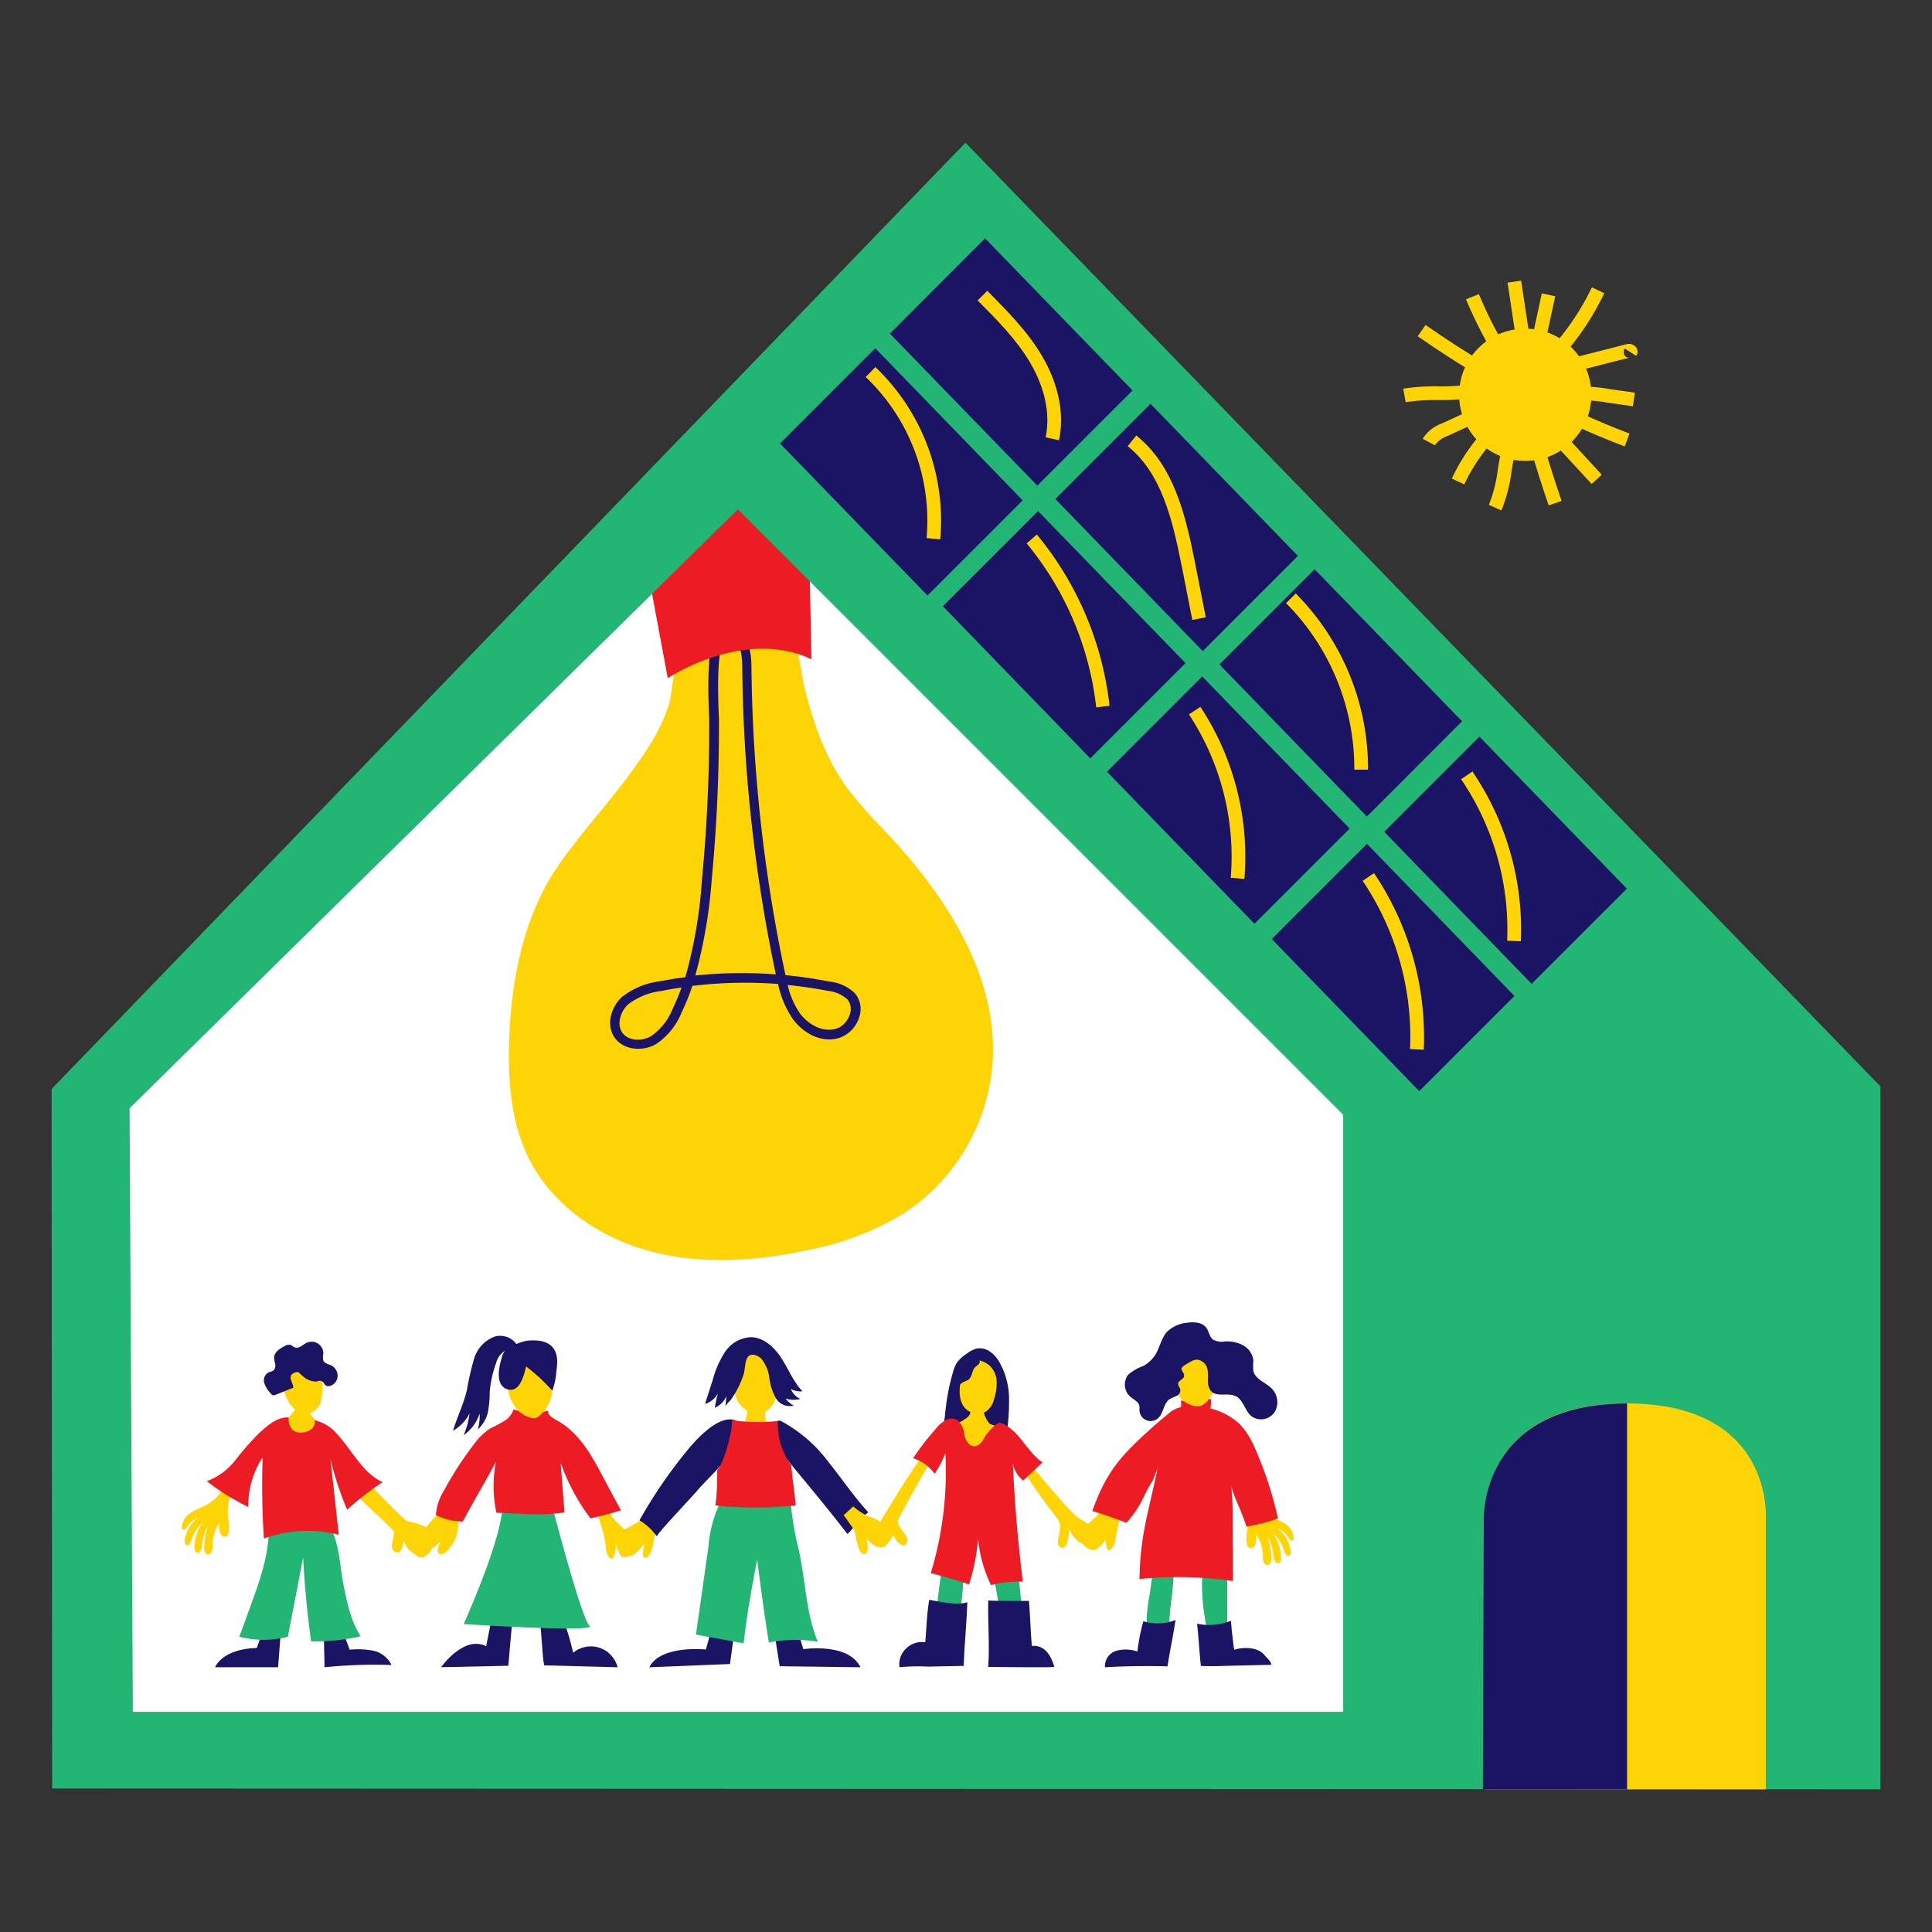 <svg id="Layer_1" data-name="Layer 1" xmlns="http://www.w3.org/2000/svg" viewBox="0 0 300 300">
  <rect x="0" y="0" width="300" height="300" fill="#333333" stroke="none"/>
  <title>lakas-02</title>
  <g>
    <polygon points="8.1 277.72 291.99 277.84 291.99 168.69 149.92 22.16 8.01 169.1 8.1 277.72" style="fill: #22b573"/>
    <polygon points="116.11 76.11 19.87 170.85 20.37 267.09 211.85 267.09 211.85 171.85 116.11 76.11" style="fill: #fff"/>
    <polygon points="161.07 75.41 138.18 51.8 152.96 37.01 175.86 60.63 161.07 75.41" style="fill: #1b1464"/>
    <polygon points="144.02 92.47 121.12 68.86 135.91 54.07 158.8 77.69 144.02 92.47" style="fill: #1b1464"/>
    <polygon points="169.3 117.76 146.41 94.14 161.19 79.36 184.09 102.97 169.3 117.76" style="fill: #1b1464"/>
    <polygon points="186.76 101.1 163.87 77.48 178.65 62.7 201.54 86.32 186.76 101.1" style="fill: #1b1464"/>
    <polygon points="194.79 143.44 171.89 119.83 186.68 105.04 209.57 128.66 194.79 143.44" style="fill: #1b1464"/>
    <polygon points="212.25 126.79 189.35 103.17 204.13 88.39 227.03 112 212.25 126.79" style="fill: #1b1464"/>
    <polygon points="220.38 169.43 197.48 145.81 212.26 131.03 235.16 154.65 220.38 169.43" style="fill: #1b1464"/>
    <polygon points="237.83 152.77 214.94 129.16 229.72 114.38 252.62 137.99 237.83 152.77" style="fill: #1b1464"/>
    <path d="M230.48,277.84h43.71V235.92s1.39-18-21.64-18S230.61,236,230.61,236Z" style="fill: #ffd407"/>
    <path d="M252.65,217.93c-23,0-22.25,18.08-22.25,18.08l-.14,41.83h22.39Z" style="fill: #1b1464"/>
    <circle cx="236.84" cy="61.3" r="10.27" style="fill: #ffd407"/>
    <rect x="234.89" y="43.68" width="2.13" height="10.88" transform="translate(-4.69 35.87) rotate(-8.61)" style="fill: #ffd407"/>
    <path d="M232.64,56.11a64.07,64.07,0,0,1-5-9.63l2-.81a61.94,61.94,0,0,0,4.8,9.31Z" style="fill: #ffd407"/>
    <path d="M229.94,58.53c-3.33-2-6.63-4.1-9.8-6.32l1.22-1.75c3.13,2.19,6.38,4.28,9.66,6.23Z" style="fill: #ffd407"/>
    <path d="M218.27,62.45l-.37-2.1a32.73,32.73,0,0,1,5.44-.36,29.83,29.83,0,0,0,5.21-.35l.39,2.09a31.89,31.89,0,0,1-5.58.39A30.65,30.65,0,0,0,218.27,62.45Z" style="fill: #ffd407"/>
    <path d="M222.82,69.14l-1.9-1a5.81,5.81,0,0,1,3-2.4l5.41-2.49.89,1.94-5.41,2.49A4,4,0,0,0,222.82,69.14Z" style="fill: #ffd407"/>
    <path d="M227.37,75.21l-1.93-.9a29.41,29.41,0,0,1,4.23-6.61l.08-.09a3.59,3.59,0,0,0,1-1.69l2.12.18A5.28,5.28,0,0,1,231.37,69l-.07.09A27.27,27.27,0,0,0,227.37,75.21Z" style="fill: #ffd407"/>
    <rect x="243.4" y="65.56" width="2.13" height="10.24" transform="translate(16.79 184.35) rotate(-42.66)" style="fill: #ffd407"/>
    <path d="M252.28,69.32c-2.64-1-5.29-2.11-7.85-3.3l.9-1.93c2.52,1.17,5.11,2.26,7.7,3.24Z" style="fill: #ffd407"/>
    <path d="M253.56,63.08l-3.85-.54a21.69,21.69,0,0,0-5.86-.3l-.29-2.11a23.3,23.3,0,0,1,6.44.3l3.85.54Z" style="fill: #ffd407"/>
    <path d="M242.7,58.16l-.52-2.07,10.4-2.64a1.43,1.43,0,0,1,1.49.5,1.16,1.16,0,0,1,0,1.31l-1.79-1.15a1,1,0,0,0,0,1.09.74.74,0,0,0,.77.32Z" style="fill: #ffd407"/>
    <path d="M241.66,56.34l-1.57-1.44c.36-.4.74-.81,1.1-1.22a39.68,39.68,0,0,0,6-9.07l1.92.92a41.81,41.81,0,0,1-6.29,9.55C242.41,55.52,242,55.94,241.66,56.34Z" style="fill: #ffd407"/>
    <rect x="235.53" y="48.69" width="8.13" height="2.13" transform="translate(140.37 273.44) rotate(-77.81)" style="fill: #ffd407"/>
    <path d="M233.13,79.26l-1.94-.87A22,22,0,0,0,232.57,73a26.25,26.25,0,0,1,1.33-5.44l2,.79a24.28,24.28,0,0,0-1.21,5A24,24,0,0,1,233.13,79.26Z" style="fill: #ffd407"/>
    <path d="M240.48,78.48c-1.09-3.15-2.11-6.38-3-9.59l2-.59c.92,3.17,1.93,6.36,3,9.48Z" style="fill: #ffd407"/>
    <path d="M164.44,68.36l-2.08-.45c.77-3.55-.09-7.67-2.41-11.61-2.14-3.62-5.19-6.69-8.15-9.65l1.51-1.5c3,3.06,6.2,6.23,8.47,10.07C164.38,59.61,165.32,64.28,164.44,68.36Z" style="fill: #ffd407"/>
    <path d="M185.14,96.26l-1.64-8.34c-1.47-7.46-3.22-14.5-8.39-18.64l1.33-1.66c5.74,4.59,7.6,12,9.15,19.89l1.64,8.34Z" style="fill: #ffd407"/>
    <path d="M212.43,119.51l-2.13,0a36.44,36.44,0,0,0-10.6-25.85l1.5-1.51A38.61,38.61,0,0,1,212.43,119.51Z" style="fill: #ffd407"/>
    <path d="M236.16,146.16l-2.13-.09A41.53,41.53,0,0,0,226.88,121l1.76-1.2A43.67,43.67,0,0,1,236.16,146.16Z" style="fill: #ffd407"/>
    <path d="M146,83.76l-2.12-.21a30.76,30.76,0,0,0-9.45-25L135.93,57A32.93,32.93,0,0,1,146,83.76Z" style="fill: #ffd407"/>
    <path d="M170.22,109.84a48.38,48.38,0,0,0-10.8-25.46L161,83a50.54,50.54,0,0,1,11.29,26.6Z" style="fill: #ffd407"/>
    <path d="M193.23,136.48l-2.12-.18a40.2,40.2,0,0,0-6.49-25.37l1.78-1.17A42.34,42.34,0,0,1,193.23,136.48Z" style="fill: #ffd407"/>
    <path d="M221.08,163l-2.13-.1a43.39,43.39,0,0,0-7.36-26.13l1.77-1.19A45.54,45.54,0,0,1,221.08,163Z" style="fill: #ffd407"/>
    <g>
      <path d="M100.66,116.06c-4.57,7.05-8.52,10.81-13.46,17.61-5.8,8-7.83,18.14-8.14,28-.2,6.24.29,12.69,3.09,18.27,3.65,7.28,11,12.28,18.88,14.37s16.27,1.54,24.26-.17a45,45,0,0,0,15-5.69,30.74,30.74,0,0,0,13.85-23.5c.87-13.54-7.37-26-16.66-35.86a73.85,73.85,0,0,1-5.83-6.59c-3.4-4.62-5.32-10.09-6.69-15.61-1-3.89-.4-8.5-5.19-8.23-2,.11-13.16,3-14.29,4.19s-1.1,5.1-1.66,6.74A29.66,29.66,0,0,1,100.66,116.06Z" style="fill: #ffd407"/>
      <path d="M112.1,97.34l.13-.06c.92-.37,2,.08,3.07,1.34,1.34,1.52,1.37,3.7,1.39,5.3a240.42,240.42,0,0,0,5.15,46.9l.13.6a68.16,68.16,0,0,1,6.82,1,6.56,6.56,0,0,1,4,1.86,3.82,3.82,0,0,1,.63,3.66,4.89,4.89,0,0,1-3.21,3.26c-2.84.8-5.62-.91-7.12-3a14.91,14.91,0,0,1-2.27-5.41,68.64,68.64,0,0,0-13.31.3,37.83,37.83,0,0,1-1.69,4.18,10.67,10.67,0,0,1-4,4.89c-1.92,1.09-4.91,1-6.35-1s-.57-4.83,1.12-6.36a11.78,11.78,0,0,1,5.83-2.42q2-.38,4-.65A73.54,73.54,0,0,0,109,136.58h0c.76-8,1.13-15.83,1.13-23.88,0-.16,0-.5,0-1C109.69,102.6,110.28,98.27,112.1,97.34Zm8.34,54,0-.18a241.88,241.88,0,0,1-5.18-47.19c0-1.77-.11-3.32-1-4.34-.73-.83-1.22-1-1.42-1-.53.22-1.72,1.92-1.2,13,0,.51,0,.88,0,1,0,8.1-.37,16-1.13,24h0a77,77,0,0,1-2.54,14.84A70.15,70.15,0,0,1,120.44,151.3Zm-14.61,2q-1.59.23-3.15.54a10.56,10.56,0,0,0-5.13,2.07c-1.19,1.08-1.84,3.11-.91,4.41s3,1.35,4.42.56a9.37,9.37,0,0,0,3.38-4.25A35.74,35.74,0,0,0,105.83,153.32Zm24.43,6.24a3.51,3.51,0,0,0,1.7-2.09,2.38,2.38,0,0,0-.35-2.28,5.38,5.38,0,0,0-3.12-1.36c-2-.39-4.1-.69-6.18-.9a12.64,12.64,0,0,0,1.91,4.41c1.16,1.58,3.38,3,5.54,2.4A2.7,2.7,0,0,0,130.26,159.55Z" style="fill: #1b1464"/>
      <path d="M103.69,105.3s11.83-7.9,22.31-2.93l-.27-13.31L115.18,78l-14.5,11.13Z" style="fill: #ed1c24"/>
    </g>
    <path d="M212.12,269.37H17.1l-.51-98.76,98-96.5,97.51,97.51ZM20.63,265.81H208.57V173.09l-94-94-94.45,93Z" style="fill: #22b573"/>
    <g>
      <path d="M50.38,258.89a78.3,78.3,0,0,1,10.41-.35A4.07,4.07,0,0,0,58,256.33a12,12,0,0,0-3.7-.16l-1.31-3.52a.82.82,0,0,0-.28-.43.77.77,0,0,0-.4-.09c-2.07,0-2,.42-2,2.29C50.28,254.8,50.43,258.88,50.38,258.89Z" style="fill: #1b1464"/>
      <path d="M43.68,252.37l-.5,6.52H33.4s1-2.83,6.49-3l1.27-3.72Z" style="fill: #1b1464"/>
      <path d="M53.32,246c.56,2.81,1.15,5.7,2.68,8.08a31.44,31.44,0,0,1-7.69.78q-.9-6.47-1.24-13L44.7,254.15a15.13,15.13,0,0,1-7.54,0l1.75-4.79c1.65-4.52,3.33-9.29,2.69-14.09,0,.08,5.44-.29,6-.27a4.11,4.11,0,0,1,3,1.17C52.66,238.44,52.75,243.2,53.32,246Z" style="fill: #22b573"/>
      <path d="M84.47,258.59q0-.27-.07-.53c-.24-2.1-.3-4.32-.58-6.4a14.12,14.12,0,0,1,3.6-.37A46.35,46.35,0,0,1,89,256.64a4.29,4.29,0,0,1,6.9,2.25Z" style="fill: #1b1464"/>
      <path d="M79.57,251.37l-.64,7.29-10.44.22s3.51-5,7-3.26l1-5Z" style="fill: #1b1464"/>
      <path d="M85.78,234s3.91,15.06,5.46,18a1.65,1.65,0,0,0,.31.45c1.25,1.09-19.55-.27-19.55-.27s6.27-13.85,6-18.74Z" style="fill: #22b573"/>
      <path d="M110.34,252.37c.25.75-.75,3.76-.75,3.76s-7-.75-8.77,2.76l12.53-.5.77-5.62Z" style="fill: #1b1464"/>
      <path d="M123.85,251.89c-.22.85.89,4.19.89,4.19s7-1.07,8.87,2.81l-12.54-.16-1-6.27Z" style="fill: #1b1464"/>
      <path d="M112.07,232.81a16.23,16.23,0,0,1,2.85,0c2.64,0,5.2.18,7.81-.05a48,48,0,0,0,1.25,7.69c1.11,4.81,1.12,9.91,3,14.47a21.82,21.82,0,0,0-7.6.12q-1-6.41-1.8-12.86c-.86,4.33-1.62,8.66-2.11,13l-7.4-1.37L110,240.22A19.45,19.45,0,0,1,112.07,232.81Z" style="fill: #22b573"/>
      <path d="M148.38,254.25h-3.3q.37-5.54,1.23-11c.2-1.26,2.2-.45,2.78.15a2.3,2.3,0,0,1,.49,2.14A55.63,55.63,0,0,1,148.38,254.25Z" style="fill: #22b573"/>
      <path d="M154.85,241.51c-.74.56-.7,1.67-.58,2.59a90.21,90.21,0,0,0,1.76,9.31,8.86,8.86,0,0,0,2.83-.48q-.22-4.11-.71-8.19C158,243.31,157.37,239.58,154.85,241.51Z" style="fill: #22b573"/>
      <path d="M150.2,248.78c-.09,3.23-.46,6.66-.55,9.9l-5.65.11a28.32,28.32,0,0,0-4.33.1,3.34,3.34,0,0,1,1-2.88,3.51,3.51,0,0,1,3-1c.2-2.16.25-4.42.61-6.56C144.28,248.31,148.51,249.48,150.2,248.78Z" style="fill: #1b1464"/>
      <path d="M153.45,258.84c1.46,0,9.44.12,10.28,0-.25-.74-1-3.51-3.51-3.26-.2-2.31-.25-4.67-.44-7-.73,0-1.47,0-2.2,0l-1.85,0c-.78,0-1.13,0-2.28-.05C153.38,252,153.69,255.43,153.45,258.84Z" style="fill: #1b1464"/>
      <path d="M70.24,239.77c-.33.44-1,1.75-2,1.5-.75-.25.22-2,.35-2.43a1.45,1.45,0,0,1-.61.88,4.05,4.05,0,0,1-1.61,1,1.4,1.4,0,0,1-1.61-.65,1.53,1.53,0,0,1,.06-1.25,4.44,4.44,0,0,1,.74-1l1.61-1.84a5.39,5.39,0,0,1,1.08-1,1.72,1.72,0,0,1,1.4-.27C71.88,235.31,71.21,238.48,70.24,239.77Z" style="fill: #ffd407"/>
      <path d="M62.67,235.76a2.26,2.26,0,0,0,.44.35,2.41,2.41,0,0,0,.67.21,12.14,12.14,0,0,1,1.59.47,3.72,3.72,0,0,1,1.51.91,2.09,2.09,0,0,1,.61,1.82,13.06,13.06,0,0,1-.75,1.5c-1.25,1.5-2,.57-2.76,0a3.07,3.07,0,0,1-1.25-1.75c-.3,1.17-.5,2-1.25,1.75s-.71-1.21-.5-1.75a7.56,7.56,0,0,0,.19-1.3.81.81,0,0,0-.26-.45c-2.51-2.7-5.69-4.83-7.45-8.12.52-.55,1.53-1.18,2.23-.79A13.6,13.6,0,0,1,57.92,231Q60.25,233.45,62.67,235.76Z" style="fill: #ffd407"/>
      <path d="M36.5,230.72a7.83,7.83,0,0,0-1.11,4.6c0,.34.1.68.14,1a6.43,6.43,0,0,1,0,1.49,1,1,0,0,1-.31.72.66.66,0,0,1-.87-.19,1.67,1.67,0,0,1-.28-1,5.9,5.9,0,0,1,0-.89A6.42,6.42,0,0,0,33,240a2.6,2.6,0,0,1-.1.9.67.67,0,0,1-.68.47.62.62,0,0,1-.43-.41,1.71,1.71,0,0,1-.08-.63,10.13,10.13,0,0,1,.64-3.49,7.72,7.72,0,0,0-1,3.27,1.9,1.9,0,0,1-.2.68.55.55,0,0,1-.58.29c-.31-.09-.38-.5-.38-.83a6.48,6.48,0,0,1,1.34-3.89,6.14,6.14,0,0,0-1.82,2.83,1.64,1.64,0,0,1-.27.55.46.46,0,0,1-.54.15c-.21-.11-.25-.41-.23-.66a5.35,5.35,0,0,1,2.06-3.57A3.83,3.83,0,0,0,29,237.15a1.1,1.1,0,0,1-.29.31.31.31,0,0,1-.39,0,.43.43,0,0,1-.08-.27,2.77,2.77,0,0,1,1.38-2.29c.77-.51,1.66-.79,2.47-1.24a6.88,6.88,0,0,0,2.82-3c.16-.33.36-.74.72-.76a.94.94,0,0,1,.64.35C36.45,230.39,36.3,230.52,36.5,230.72Z" style="fill: #ffd407"/>
      <path d="M46.17,218.32l2.11-.32a1.45,1.45,0,0,0-.14,1.47c.32.65,1.12,1,1.23,1.76a1.84,1.84,0,0,1-.51,1.36,3.63,3.63,0,0,1-1.5,1.22,1.81,1.81,0,0,1-1.84-.27,2.48,2.48,0,0,1-.6-1.11,2.91,2.91,0,0,1-.14-2.29S46.48,218.27,46.17,218.32Z" style="fill: #ffd407"/>
      <path d="M44.84,220.1a2.6,2.6,0,0,0,.49,1.86,2,2,0,0,0,1.48.48,2.5,2.5,0,0,0,1.49-.49,1.45,1.45,0,0,0,.54-1.41,6.2,6.2,0,0,1,3.37,2c2.43,2.56,4,6.14,7.22,7.61a40.34,40.34,0,0,0-5.52,4.28,50.84,50.84,0,0,1-2.61-7.89c.47,3.9.86,7.87,1.31,11.77a19.93,19.93,0,0,0-11.63.59,122.49,122.49,0,0,1-.19-12.62A13.62,13.62,0,0,0,38.56,234,35.58,35.58,0,0,1,32.12,230a10.18,10.18,0,0,0,4.42-3.26,47.4,47.4,0,0,1,3.66-4.18C41.57,221.35,43,220,44.84,220.1Z" style="fill: #ed1c24"/>
      <path d="M45.81,218.85a2.61,2.61,0,0,0,2.91.32,2.8,2.8,0,0,0,1.15-1.71,8.3,8.3,0,0,0,.18-2.1,10.4,10.4,0,0,0-.22-2.61,2.68,2.68,0,0,0-.54-1.12,3.39,3.39,0,0,0-1.95-.88C42.49,209.79,43.24,216.79,45.81,218.85Z" style="fill: #ffd407"/>
      <path d="M45.54,215.49l-2.74,1.09a.54.54,0,0,1-.76-.21,4.15,4.15,0,0,1-1-1.61,1.42,1.42,0,0,1,.64-1.65,3.49,3.49,0,0,0,.78-.3,1.07,1.07,0,0,0,.27-1,4.3,4.3,0,0,1-.16-1.1c.08-.79.87-1.29,1.58-1.66a1.21,1.21,0,0,1,1.08-.18c.14.07.25.2.38.29a1.09,1.09,0,0,0,1.06-.07c.33-.18.61-.43.95-.58a1.82,1.82,0,0,1,2.59,1.69,2.33,2.33,0,0,0,0,1.08c.22.44.78.53,1.22.74a1.83,1.83,0,0,1,1,1.62,1.68,1.68,0,0,1-1.09,1.54.9.9,0,0,1-.68,0c-.28-.14-.37-.52-.62-.66-.52-.28-.52,0-1,0a2.94,2.94,0,0,1-2-.82c-.52-.35-.62-.9-1.4-.5C44.55,213.69,45.52,214.64,45.54,215.49Z" style="fill: #1b1464"/>
      <path d="M95.59,239.48a3.74,3.74,0,0,1-.4,2.38c0,.08-.1.17-.19.19a.31.31,0,0,1-.24-.08c-.64-.5-.65-1.43-.74-2.23a14.92,14.92,0,0,0-.61-2.58l-1.79-6c.57-.19,1.11-.43,1.68-.62a2.59,2.59,0,0,0,.17,1.29,12.39,12.39,0,0,0,1.61,3.7c1.12,1.53,2.94,2.56,3.66,4.32a1.49,1.49,0,0,1,.12.92c-.19.74-1.14.92-1.9,1a.72.72,0,0,1-.41-.06.68.68,0,0,1-.22-.27A5.79,5.79,0,0,1,95.59,239.48Z" style="fill: #ffd407"/>
      <path d="M101.8,234.64a6.85,6.85,0,0,1,1.45,1.31,6.51,6.51,0,0,0-1.68,2.88c-.07.34-.09.68-.15,1a4.51,4.51,0,0,1-.63,1.65c-.15.23-.39.48-.66.4s-.33-.47-.31-.76a6.65,6.65,0,0,1,.33-1.54,7.75,7.75,0,0,1-1.42,1.53c-.27.27-.62.56-1,.44a1,1,0,0,1-.38-.29,6.81,6.81,0,0,1-1.21-1.85,1.52,1.52,0,0,1-.17-.81c.07-.52.58-.84,1-1.1A54.92,54.92,0,0,0,101.8,234.64Z" style="fill: #ffd407"/>
      <path d="M116,218.28a4.73,4.73,0,0,1-1.24,3.82,43.51,43.51,0,0,0,5.34,0,2.3,2.3,0,0,1-1.2-1.64,6.81,6.81,0,0,1,0-2.1A8.71,8.71,0,0,0,116,218.28Z" style="fill: #ffd407"/>
      <path d="M116.17,219.13a3,3,0,0,0,3.09-.19,3.64,3.64,0,0,0,1.06-1.49,6.75,6.75,0,0,0,.39-4,5.06,5.06,0,0,0-1.79-3,3.4,3.4,0,0,0-3.39-.47,3.92,3.92,0,0,0-2,4.18C113.91,216,114.28,218.17,116.17,219.13Z" style="fill: #ffd407"/>
      <path d="M120,220.93a1.91,1.91,0,0,0-.68,2.59c.44.9,1.49,1.32,2.1,2.12,1.24,1.6,6.87,8.22,10.13,12.52.13.18,2-2.34,3.28-3.34-2.25-2.43-4.09-5.2-6.17-7.78a22.33,22.33,0,0,0-7.46-6.42C120.94,220.51,119.73,220.92,120,220.93Z" style="fill: #1b1464"/>
      <path d="M102,238.59a8.66,8.66,0,0,0-2.71-2.51,74.51,74.51,0,0,1,7.54-11c1.35-1.63,4.19-4.72,6.57-4.68,2.12,0,1.9,2.78,1.08,4-1.66,2.54-4.24,4.81-6.25,7.09C107.72,232.16,101.83,238.33,102,238.59Z" style="fill: #1b1464"/>
      <path d="M111.1,233.76a59,59,0,0,0,12.45,0c-.2-2.54-.48-3.68-.67-6.23a10.61,10.61,0,0,1-2.09-6.88,27.94,27.94,0,0,1-7.18-.14c.34,1-1.25,7-2.26,7.77A37.5,37.5,0,0,1,111.1,233.76Z" style="fill: #ed1c24"/>
      <path d="M112.63,218.44l.18-1.66A3.5,3.5,0,0,1,111,218.6a19.27,19.27,0,0,1,.48-2.24,3.34,3.34,0,0,1-2,1.64l1.19-3.72a15.15,15.15,0,0,1,1.9-4.33,5.12,5.12,0,0,1,4-2.31c2,0,3.7,1.58,4.79,3.29s1.85,3.65,3.25,5.11a3.2,3.2,0,0,1-1.8-.35,2.77,2.77,0,0,0,1.47,1.53,4,4,0,0,1-2.3-.06,4,4,0,0,0,1.27,1.1,2.5,2.5,0,0,1-2.78-1.17,8.37,8.37,0,0,1-1-3.08,5.82,5.82,0,0,0-1.23-3c-.46-.49-1.56-1-2.09-.33s-.44,2-.66,2.66a14.51,14.51,0,0,1-1.16,2.68,14.34,14.34,0,0,1-.77,1.24C113.35,217.54,112.66,218.16,112.63,218.44Z" style="fill: #1b1464"/>
      <path d="M85.13,219.05c-.14.65.65,1.12,1.29,1.47,3.41,1.86,5.3,5.22,7,8.41l3,5.6q-2.33.71-4.73,1.24a31.86,31.86,0,0,1-4.63-8.63l.59,7.71a31,31,0,0,1-6.75.21l-3.82-.16A19.88,19.88,0,0,1,77,227c-1.65,3.14-3.48,6.12-5.13,9.26a9.55,9.55,0,0,1-4.18-1,8.1,8.1,0,0,1,1.23-3.77,52.33,52.33,0,0,1,4.67-7.21,9.45,9.45,0,0,1,2.48-2.44,25.74,25.74,0,0,0,2.53-1.38,3.37,3.37,0,0,0,1.14-1.6A9.81,9.81,0,0,0,85.13,219.05Z" style="fill: #ed1c24"/>
      <path d="M82.58,220.18a1.41,1.41,0,0,0,.58,0,1.37,1.37,0,0,0,.58-.33A5.54,5.54,0,0,0,85.53,214a3,3,0,0,0-.65-1.17c-1.7-1.78-5.65-1.54-6.05.94C78.46,216.1,79.69,219.57,82.58,220.18Z" style="fill: #ffd407"/>
      <path d="M81.69,212.18a29,29,0,0,1,4.07,3.76,9.92,9.92,0,0,0,.6-2.63c0-.9,1.48-5.75-4.59-5.12a9.55,9.55,0,0,0-3.2,1.36,2.78,2.78,0,0,0-.66,1.27c-.43,1.39-1.08,4.25.85,4.9S81.4,213.49,81.69,212.18Z" style="fill: #1b1464"/>
      <path d="M76.89,207.52A5.24,5.24,0,0,0,73.61,211a42.57,42.57,0,0,0-1.1,4.8C72,218,71,220,70.34,222.17a6.56,6.56,0,0,0,2.57-2.69,11.6,11.6,0,0,1-.92,3.37,6.47,6.47,0,0,0,2.48-3.35,6.79,6.79,0,0,1-.29,2.47,5.28,5.28,0,0,0,1.54-2.5,16.05,16.05,0,0,0,.32-3.27,16.66,16.66,0,0,1,1-4.55,3.16,3.16,0,0,1,1.38-1.91c.73-.35,1.83.1,1.79.91,0-.61.34-.8.3-1.14a2.29,2.29,0,0,0-.68-1.21A3.12,3.12,0,0,0,76.89,207.52Z" style="fill: #1b1464"/>
      <path d="M132.5,233.92,131,235.28c.44.54.89,1.26,1.31,1.82a2.89,2.89,0,0,1,.34.53,3.47,3.47,0,0,1,.22.92,10,10,0,0,0,.51,1.92,1.55,1.55,0,0,0,.42.68.59.59,0,0,0,.74,0,.8.8,0,0,0,.2-.56,4.22,4.22,0,0,0-.25-1.73c.25.23.39.44.64.66a1.48,1.48,0,0,0,.69.42,1.44,1.44,0,0,0,1-.37,2.19,2.19,0,0,0,.86-.93,2.3,2.3,0,0,0,.06-1,1,1,0,0,0-.09-.39,1,1,0,0,0-.17-.22,5.3,5.3,0,0,0-1.84-1.31c-.26-.1-.54-.17-.8-.28A9.07,9.07,0,0,1,132.5,233.92Z" style="fill: #ffd407"/>
      <path d="M144.12,224.79a4.8,4.8,0,0,1,1.25.64c-1.95,3.21-5.84,10.3-5.9,10.56-.28,1.22,1.56,2.23,1.42,3.25-.22,1.59-1.57.19-1.75-.11l-.45-.74a6.45,6.45,0,0,1-1.35,1.79,1.73,1.73,0,0,1-1.83-.44,1,1,0,0,1-.35-.43.76.76,0,0,1,.13-.69C135.44,238.43,140.8,229.17,144.12,224.79Z" style="fill: #ffd407"/>
      <g>
        <path d="M174.23,234.77a25.07,25.07,0,0,0-1,4.2,2.64,2.64,0,0,1-.71,1.59.43.43,0,0,1-.45.12.48.48,0,0,1-.2-.31,3.7,3.7,0,0,1-.15-1.37c0-.07.07-.17.13-.12-.37.61-1.42,1.86-2.14,1.82a2,2,0,0,1-.66-.2,7.63,7.63,0,0,1-1.56-1.35.84.84,0,0,1,.07-.92,12.54,12.54,0,0,1,2.33-2.42,9.18,9.18,0,0,0,1.74-2.36A6.79,6.79,0,0,1,174.23,234.77Z" style="fill: #ffd407"/>
        <path d="M178.58,247.21l.45-3.29a1.5,1.5,0,0,1,.59-1.2,2.07,2.07,0,0,1,1.05-.18,1.91,1.91,0,0,1,1.35.35,1.3,1.3,0,0,1,.25,1c-.07,2-.28,3.93-.55,5.88-.16,1.21,0,4.27-1.3,4.78C176.72,256,178.42,248.32,178.58,247.21Z" style="fill: #22b573"/>
        <path d="M186.89,244.13a6.25,6.25,0,0,0-.24,2.08,31.77,31.77,0,0,0,1.09,8l2.69.17c.15,0,.2-8.64.09-9.45C190.23,242.66,187.89,241.24,186.89,244.13Z" style="fill: #22b573"/>
        <path d="M177.54,251.75a7.66,7.66,0,0,0,5-.2c-.36,2.37-.89,4.84-1.25,7.2q-4.86-.13-9.71.14a2.49,2.49,0,0,1,1.74-2.55,5.49,5.49,0,0,1,3.3.11A28.58,28.58,0,0,1,177.54,251.75Z" style="fill: #1b1464"/>
        <path d="M191.14,251.67a9.15,9.15,0,0,1-5.26.46c.25,2.2.35,4.34.59,6.54,0,.06,2.68.07,3.93,0l7-.16c0-.52-.63-1-1-1.45-1.39-1.79-4.65-1-4.72-.87S191.24,253.06,191.14,251.67Z" style="fill: #1b1464"/>
        <path d="M192.62,232.48a7.83,7.83,0,0,1,1.11,4.6c0,.34-.1.68-.14,1a6.43,6.43,0,0,0,0,1.49,1,1,0,0,0,.31.72.66.66,0,0,0,.87-.19,1.67,1.67,0,0,0,.28-1,5.9,5.9,0,0,0,0-.89,6.42,6.42,0,0,1,1.06,3.44,2.6,2.6,0,0,0,.1.9.67.67,0,0,0,.68.47.62.62,0,0,0,.43-.41,1.71,1.71,0,0,0,.08-.63,10.13,10.13,0,0,0-.64-3.49,7.72,7.72,0,0,1,1,3.27,1.9,1.9,0,0,0,.2.68.55.55,0,0,0,.58.29c.31-.09.38-.5.38-.83a6.48,6.48,0,0,0-1.34-3.89,6.14,6.14,0,0,1,1.82,2.83,1.64,1.64,0,0,0,.27.55.46.46,0,0,0,.54.15c.21-.11.25-.41.23-.66a5.35,5.35,0,0,0-2.06-3.57,3.83,3.83,0,0,1,1.74,1.53,1.1,1.1,0,0,0,.29.31.31.31,0,0,0,.39,0,.43.43,0,0,0,.08-.27,2.77,2.77,0,0,0-1.38-2.29c-.77-.51-1.66-.79-2.47-1.24a6.88,6.88,0,0,1-2.82-3c-.16-.33-.36-.74-.72-.76a.94.94,0,0,0-.64.35C192.67,232.14,192.83,232.28,192.62,232.48Z" style="fill: #ffd407"/>
        <g>
          <path d="M178.94,221.63c-5,4.5-7.12,6.88-9.33,13q2.69.8,5.3,1.83a15.85,15.85,0,0,0,2.8-4.26c1.66-3.31.78-.83,2.06-4.28-1.5,7.2-2.73,10.55-2.83,17.27a59.66,59.66,0,0,1,14.51.31l-.05-8.34c0-4,.07-5.8-.84-9.71.72,5.12,1.3,4.67,3,9.59a26,26,0,0,0,4.88-1.26,57.76,57.76,0,0,0-3.69-11.18,12.38,12.38,0,0,0-2.21-3.43,10.32,10.32,0,0,0-7.17-2.76,5.19,5.19,0,0,0-3.41.67C180.93,219.92,179.9,220.77,178.94,221.63Z" style="fill: #ed1c24"/>
          <path d="M188,217.21c.2,1-.33,2.28-.13,3.29-.93,0-1.84.28-2.77.28-.72,0-2.15,0-2.21-.79,0-.28.34-.66.42-.94a4.31,4.31,0,0,0,.05-1.55A31.46,31.46,0,0,0,188,217.21Z" style="fill: #ed1c24"/>
        </g>
        <path d="M185.36,209.53a3.12,3.12,0,0,0-2.5,1.49,4.46,4.46,0,0,0-.51,1.43,5.91,5.91,0,0,0,.33,3.64,3.84,3.84,0,0,0,2.79,2.22,2.13,2.13,0,0,0,.95,0,2.62,2.62,0,0,0,1.2-.94,7.34,7.34,0,0,0,1.49-3.35A3.71,3.71,0,0,0,185.36,209.53Z" style="fill: #ffd407"/>
        <path d="M183.87,213.62c0,.53-.87.71-.93,1.23,0,.35.3.63.35,1a1,1,0,0,1-.6.91,11.52,11.52,0,0,0-1.05.49c-1,.65-.93,2.16-1.79,2.95a1.74,1.74,0,0,1-2.92-1.25,4.05,4.05,0,0,0,0-.6c-.11-.65-.83-1-1.34-1.4a2.54,2.54,0,0,1-.44-3.45,7.66,7.66,0,0,1,2.41-1.41,5,5,0,0,0,1.93-1.88c.63-1.1.86-2.44,1.7-3.38a5.15,5.15,0,0,1,3.11-1.43c1.1-.17,2.42-.09,3.05.82.39.56.44,1.35,1,1.78a2.73,2.73,0,0,0,1.86.3,5.24,5.24,0,0,1,2.82.6,3.1,3.1,0,0,1,1.59,2.31,11.18,11.18,0,0,0,0,1.68c.32,1.3,1.9,1.76,2.84,2.71a3,3,0,0,1,.42,3.73,2.56,2.56,0,0,1-3.57.58c-1-.85-1.24-2.54-2.44-3.12s-3,.2-3.83-.81c-1.16-1.33.42-3.62-1.54-4.67-.74-.4-1.31-.07-2,.35-.28.18-.83.43-1,.77S183.9,213.16,183.87,213.62Z" style="fill: #1b1464"/>
      </g>
      <path d="M158,224.5a4,4,0,0,0-1,.84,97.49,97.49,0,0,0,7.25,10.54,2.13,2.13,0,0,1,.35,1.42,8.15,8.15,0,0,1-.25,1.46,2,2,0,0,0-.05,1,.74.74,0,0,0,.68.58c.42,0,.65-.48.76-.88a7.19,7.19,0,0,0,.26-2.12,4.51,4.51,0,0,0,1.55,2.09A1.69,1.69,0,0,0,170,239a1.83,1.83,0,0,0-.62-2.08,21.4,21.4,0,0,0-2-1.26C166.22,234.87,159.11,226.57,158,224.5Z" style="fill: #ffd407"/>
      <path d="M148,213a5.2,5.2,0,0,1,.57-1.38,5.65,5.65,0,0,1,1.56-1.43,4.41,4.41,0,0,1,1.45-.77,2.73,2.73,0,0,1,2.11.43,5,5,0,0,1,1.47,1.62,11.57,11.57,0,0,1,1.52,5.49,33.68,33.68,0,0,1-.38,5.74,19,19,0,0,1-8.95-.19c-.77-.16-.91-.52-.81-1.2.12-.86.21-1.74.31-2.62A33.53,33.53,0,0,1,148,213Z" style="fill: #1b1464"/>
      <path d="M153.64,221.05a3.18,3.18,0,0,0,1.08.35.47.47,0,0,1,.31.16.44.44,0,0,1,0,.35,5.24,5.24,0,0,1-1,1.85A3.9,3.9,0,0,1,152,225.5a2.43,2.43,0,0,1-2-.5,4.69,4.69,0,0,1-1.27-1.65,4.49,4.49,0,0,1-.57-2.38,2.56,2.56,0,0,0,1.63-.59,2.19,2.19,0,0,0,.71-.6.85.85,0,0,0,.08-.88,4.78,4.78,0,0,1,2.1.07A4.68,4.68,0,0,0,153.64,221.05Z" style="fill: #ffd407"/>
      <path d="M150.24,219a2.89,2.89,0,0,0,2,.45,2.32,2.32,0,0,0,.75-.2,3.12,3.12,0,0,0,1.36-2,7.79,7.79,0,0,0,.41-2.75,3.56,3.56,0,0,0-1.13-2.48,3.73,3.73,0,0,0-1.16-.65,2.28,2.28,0,0,0-1.78,0,2.45,2.45,0,0,0-1,1.38C149,214.41,148.39,217.64,150.24,219Z" style="fill: #ffd407"/>
      <path d="M141.78,226.44a6.26,6.26,0,0,1,3.35,2.41,16.22,16.22,0,0,0,1.67-3.2,54.33,54.33,0,0,1-2.27,18.62q3,.76,5.94,1.76a31.33,31.33,0,0,0,1.41-7.16,20.49,20.49,0,0,0,2,7.26,18.49,18.49,0,0,1,4.95-.54q-1.15-9.17-1.55-18.4a4.26,4.26,0,0,0,1.61,2.71l3-2.82c-2.5-1.69-3.67-5.12-6.51-6.15-.55-.2-2.18,1.62-2.52,2.31s-.95,1.4-1.71,1.32-1.25-1-1.42-1.8a3.39,3.39,0,0,0-1-2.2,1.91,1.91,0,0,0-1.95,0,5.13,5.13,0,0,0-1.51,1.36A41.63,41.63,0,0,0,141.78,226.44Z" style="fill: #ed1c24"/>
      <path d="M150.49,214.14c-.26.27-.67.33-1,.52a2.79,2.79,0,0,0-.73.69,1.08,1.08,0,0,1-.16-1c.09-.35.27-.66.36-1s.08-.48.12-.72c.2-1,1.89-3,2.89-1.61.47.66-.14.89-.57,1.29S151,213.62,150.49,214.14Z" style="fill: #1b1464"/>
    </g>
  </g>
</svg>
